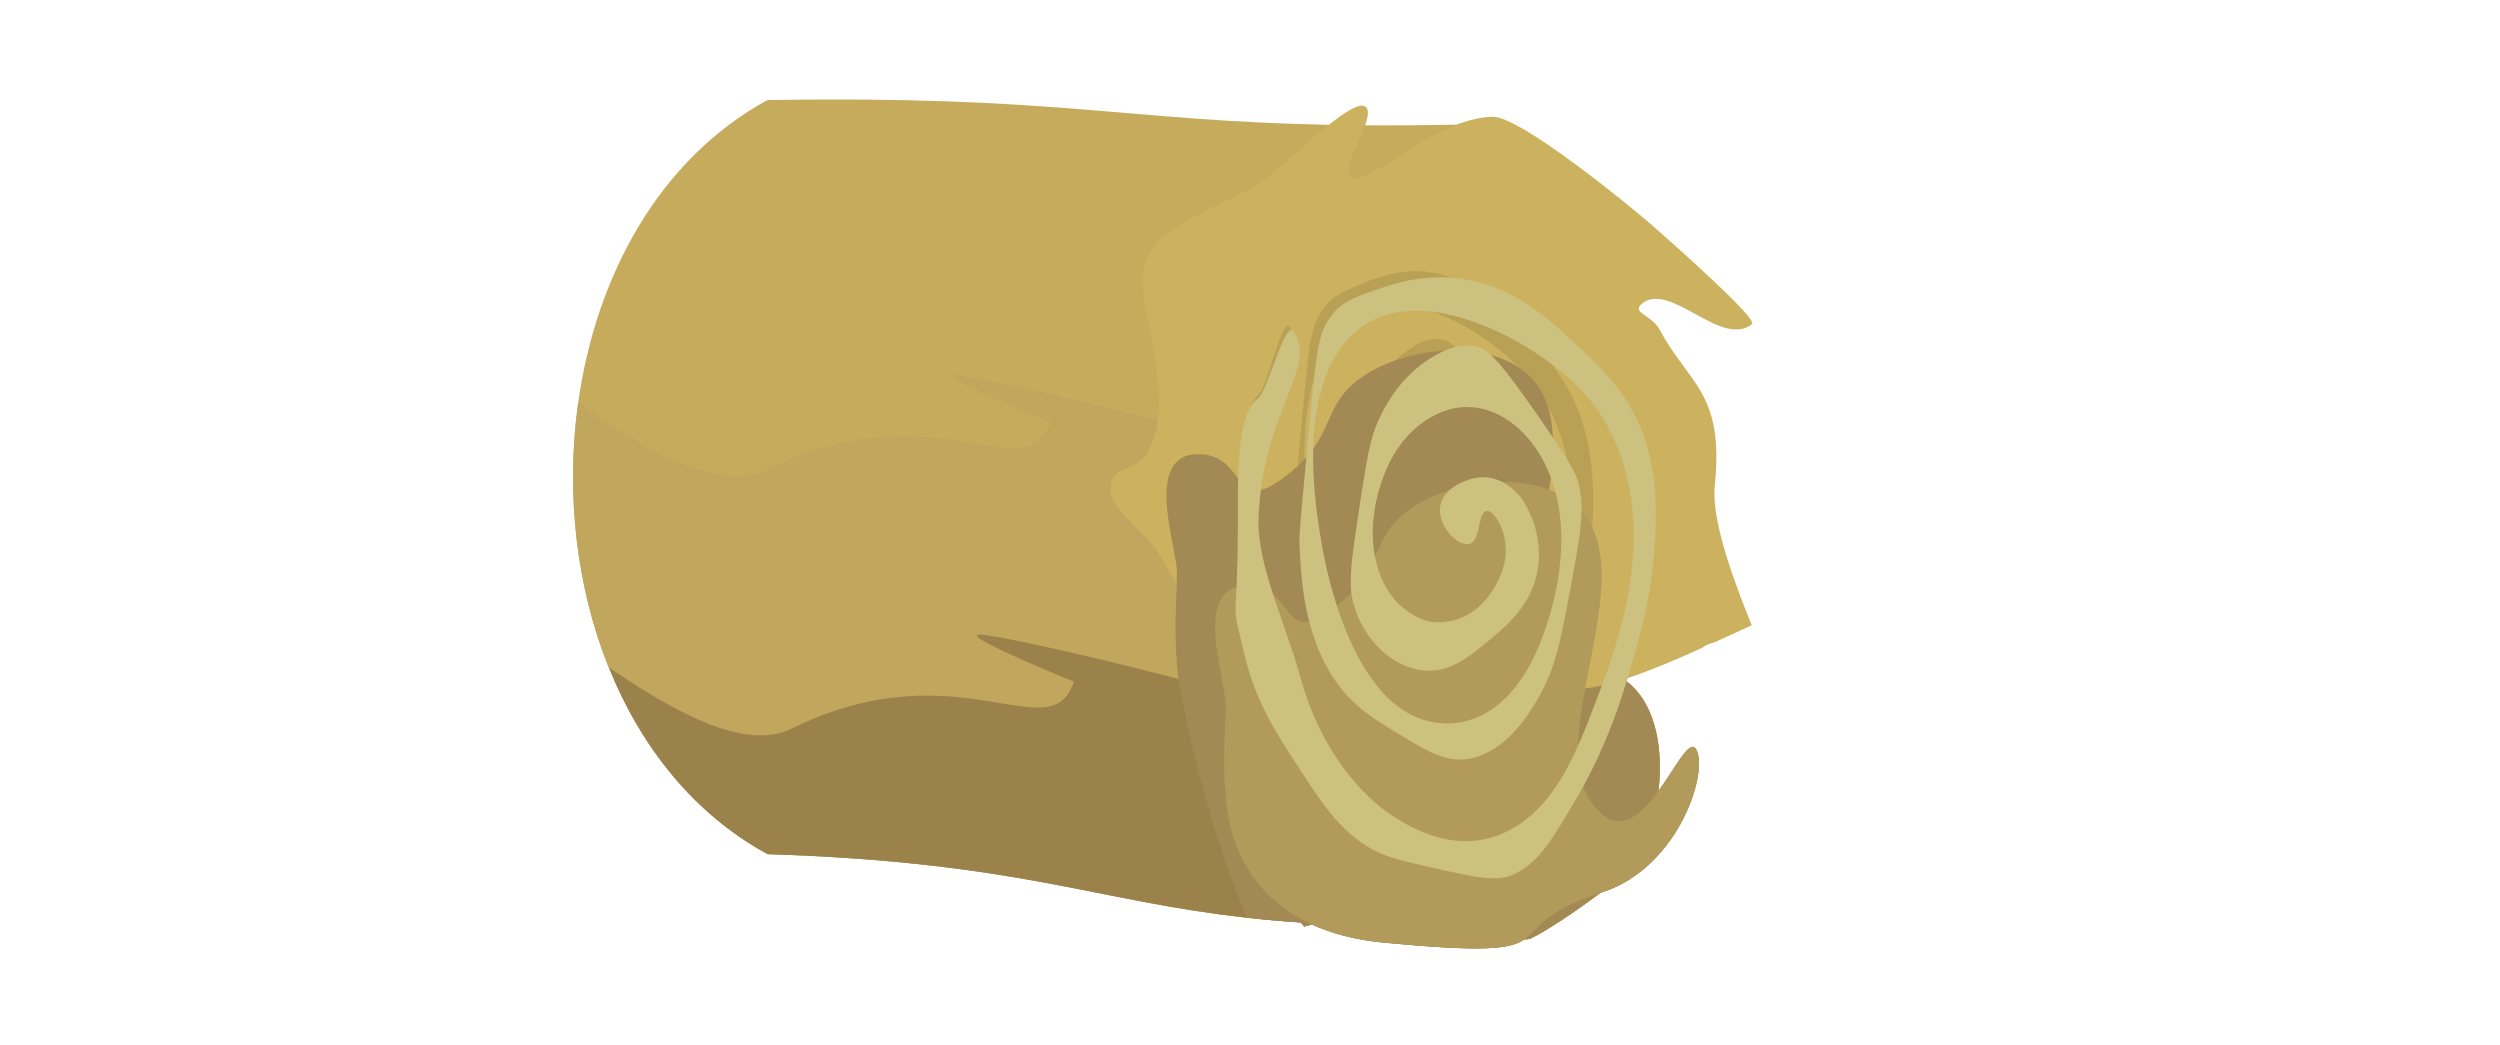 <?xml version="1.0" encoding="UTF-8"?>
<svg id="Alt" xmlns="http://www.w3.org/2000/svg" viewBox="0 0 495 207">
  <defs>
    <style>
      .cls-1 {
        opacity: .1;
      }

      .cls-1, .cls-2, .cls-3, .cls-4, .cls-5, .cls-6, .cls-7, .cls-8 {
        stroke-width: 0px;
      }

      .cls-2 {
        fill: #9b824b;
      }

      .cls-3 {
        fill: #a38954;
      }

      .cls-4 {
        fill: #ccb25e;
      }

      .cls-5 {
        fill: #ccc17f;
      }

      .cls-6 {
        fill: #c6ab5d;
      }

      .cls-7 {
        fill: #c1a75d;
      }

      .cls-8 {
        fill: #b29a5b;
      }
    </style>
  </defs>
  <ellipse class="cls-1" cx="273.51" cy="111.31" rx="46.65" ry="69.98"/>
  <path class="cls-6" d="m120.55,132.14h0c6.28,15.63,16.75,28.97,31.43,36.98,50.02,1.62,64.61,9.22,94.85,12.58h0c3.36.38,6.92.7,10.74.95.52.04,1.06.07,1.59.1h0c.41.03.83.05,1.25.07h0c3.62.21,7.48.35,11.63.43,3.42.06,7.02.08,10.86.04h0c2.88-.03,5.88-.08,9.03-.18-.04-2.51-.05-5-.05-7.48,0-.71,0-1.4.01-2.1,0-.88,0-1.75.02-2.62.01-1.5.03-3,.06-4.48,0-.08,0-.17,0-.25.02-1.56.05-3.11.09-4.65.09-3.94.22-7.84.37-11.71.09-2.12.18-4.22.28-6.32.03-.55.05-1.1.08-1.65,0-.23.02-.47.03-.7h0c.16-3.26.34-6.48.53-9.7.07-1.21.14-2.43.21-3.63.18-3.03.37-6.03.56-9.05h0c.06-.97.12-1.93.19-2.9h0c.29-4.39.57-8.76.85-13.14t0-.01c.03-.42.05-.83.08-1.25.12-2.01.25-4.01.37-6.02.02-.24.03-.48.05-.72.13-2.17.25-4.33.37-6.51h0c.11-2.09.23-4.19.33-6.29.01-.14.02-.28.02-.42.16-3.18.3-6.38.41-9.6.02-.38.03-.76.04-1.14.02-.49.04-.98.05-1.47.04-1.15.07-2.3.11-3.45.04-1.6.08-3.2.11-4.82.03-1.22.05-2.44.06-3.66.04-2.1.05-4.21.06-6.33.03-8.65-.16-17.49-.64-26.57-2.86.08-5.61.15-8.25.21h0c-6.61.13-12.59.17-18.09.13-2.49-.02-4.89-.05-7.2-.1-40.52-.81-53.97-5.83-111.09-4.9-21.52,11.74-34.02,34.97-37.49,60.05-2.44,17.62-.42,36.16,6.05,52.27Z"/>
  <path class="cls-7" d="m120.55,132.14h0c6.28,15.63,16.75,28.97,31.43,36.98,50.02,1.62,64.61,9.22,94.85,12.58h0c3.36.38,6.92.7,10.74.95.22.27.43.54.65.81.51-.14,1.02-.29,1.52-.43.23-.06.45-.13.67-.2h0c2.3-.68,4.5-1.42,6.61-2.2,6.51-2.42,12.13-5.31,17.01-8.5.09-.05.17-.11.25-.17,2.67-1.75,5.12-3.6,7.36-5.51.11-.09.22-.18.33-.27,3.75-3.22,6.93-6.61,9.62-10.02,5.45-6.89,8.97-13.88,11.41-19.82.37-.91.73-1.79,1.05-2.65.22-.58.43-1.13.63-1.67,0,0,0-.02,0-.02s0,0,0-.01c1.73-4.73,2.79-8.39,3.79-10.18.49-.87.95-1.77,1.37-2.71h0c1.71-3.71,2.94-7.84,3.59-11.99h0s0-.01,0-.02c0-.01,0-.02,0-.02,1.39-8.85.09-17.74-4.97-22.6-.09-.08-.18-.17-.26-.24h0c-.66-.6-1.36-1.06-2.09-1.4-1.06-.51-2.17-.76-3.35-.81-1.61-.07-3.32.24-5.13.81-.18.05-.36.11-.54.18-.54.18-1.09.38-1.65.61-1.32.52-2.69,1.16-4.09,1.85-.7.34-1.41.7-2.13,1.07-1.05.54-2.11,1.1-3.19,1.67-3.41,1.79-7.01,3.65-10.78,5.13,0,0-.02,0-.02,0-.52.21-1.05.41-1.58.59-.01,0-.02.01-.03.01-3.35,1.2-6.82,2.05-10.39,2.22-1.14.06-2.28.05-3.43-.04-.22-.02-.44-.04-.65-.06-.9-.09-1.81-.23-2.73-.43-2.11-.46-4.25-1.2-6.4-2.28-.26-.13-.51-.26-.77-.4-.25-.13-.52-.27-.81-.41-.06-.03-.11-.05-.17-.08-.33-.16-.69-.32-1.07-.49-.08-.04-.18-.08-.26-.11-1.61-.69-3.61-1.44-5.89-2.22-.15-.05-.3-.1-.45-.15-1.42-.48-2.95-.97-4.56-1.47-.16-.05-.32-.1-.48-.16-4.51-1.39-9.65-2.84-14.94-4.25-.46-.12-.92-.25-1.39-.37-17.94-4.74-37.25-8.96-39.95-8.96-4.38,0,18.66,9.33,18.66,9.33-4.67,14-22.86-6.98-55.99,9.33-9.83,4.84-25.25-4.72-37.49-13.09-2.44,17.62-.42,36.16,6.05,52.27Z"/>
  <path class="cls-2" d="m120.55,132.14c6.28,15.63,16.75,28.97,31.43,36.98,50.02,1.62,64.61,9.22,94.85,12.58h0c3.36.38,6.92.7,10.74.95.22.27.43.54.65.81.51-.14,1.02-.29,1.52-.43,3.72,1.71,8.19,2.95,13.52,3.53.27.03.55.06.83.09,19.8,1.86,24.88,1.3,27.74-.65.6,0,1.05-.07,1.32-.2,2.91-1.4,8.37-5.01,13.8-9.06.12-.04.25-.08.38-.12,1.93-.62,3.71-1.48,5.34-2.5.16-.37.32-.69.48-.97.39-.7.76-1.42,1.11-2.16,2.1-4.38,3.53-9.39,4.1-14.33.96-8.25-.48-16.3-5.21-20.83-.36-.34-.73-.65-1.1-.91-.19-.13-.38-.26-.58-.37-1.08-.65-2.24-1.01-3.46-1.12-.08-.02-.16-.02-.23-.03-1.08-.08-2.22.01-3.41.25-.11.02-.21.04-.32.06-1.43.32-2.91.82-4.47,1.48-.38.15-.76.32-1.15.49-1.09.49-2.21,1.03-3.36,1.61,0,0,0,0,0,0-.05.02-.1.05-.16.08-3.79,1.92-7.87,4.22-12.19,6.14-.81.36-1.63.72-2.46,1.04-3.22,1.29-6.55,2.3-9.97,2.75h0c-1.06.14-2.13.22-3.21.24h0c-4.26.08-8.65-.82-13.12-3.25-.87-.47-2-.98-3.34-1.53-.76-.3-1.58-.62-2.46-.94-2.45-.89-5.35-1.85-8.57-2.83h0c-.15-.05-.29-.09-.44-.13-2.13-.65-4.38-1.31-6.71-1.96-1.25-.35-2.53-.71-3.82-1.06-1.73-.47-3.48-.94-5.25-1.4-1.37-.36-2.76-.72-4.14-1.07-16.47-4.21-32.78-7.73-35.25-7.73-4.38,0,18.66,9.33,18.66,9.33-4.67,14-22.86-6.98-55.99,9.33-9.46,4.66-24.09-4.02-36.1-12.15Z"/>
  <path class="cls-4" d="m219.85,96.57c-.19,3.26,3.9,6.5,7.11,9.92.83.89,1.6,1.79,2.22,2.7.63.93,2.24,3.7,3.82,6.59.43.79.86,1.6,1.27,2.37,1.97,3.75,3.37,11.08,4.33,17.69.6,4.15,1.03,8.01,1.32,10.52.47,4.08,1.43,7.95,2.77,11.65,1.66,4.59,3.9,8.92,6.51,13.05,0,0,0,0,0,.01,2.22,3.54,4.71,6.94,7.32,10.26.35.44.69.88,1.04,1.32.22.27.43.54.65.81.51-.14,1.02-.29,1.52-.43,3.72,1.71,8.19,2.95,13.52,3.53-.58-1.13-1.02-2.07-1.23-2.74-.07-.22-.06-.4.02-.57.59-1.21,5.28-.79,10.86.04h0c7.03,1.05,15.47,2.76,18.93,2.7.6,0,1.05-.07,1.32-.2,2.91-1.4,8.37-5.01,13.8-9.06,2.53-1.88,5.06-3.86,7.32-5.76,5.05-4.24,8.77-8.04,8.24-9.42.47-2.84,2-8.04,3.18-13.42-1.37-1.51-3.96,3.89-7.32,8.51.96-8.25-.48-16.3-5.21-20.83-.36-.34-.73-.65-1.1-.91.07-.21.13-.42.19-.62,4.61-1.53,9.73-3.72,14.71-5.97,0,0,0,0,0,0,.63-.51,1.48-.89,2.46-1.11,2.58-1.18,5.08-2.34,7.43-3.4-3.33-8.14-8.04-20.68-7.33-27.57,1.91-18.57-5.05-19.97-10.97-31.07-1.48-2.77-5.67-3.21-3.43-5.04,5.56-4.54,15.73,8.91,21.78,4.05,1.25-1-15.76-16.03-19.8-19.58-3.62-3.18-26.02-21.64-31.59-21.47-2.4.07-4.81.68-7.15,1.59h0c-9.39,3.62-17.82,12.02-20.7,10.35-2-1.16,1.23-6.43,2.61-10.22.66-1.81.9-3.28-.05-3.8-1.16-.63-3.93,1.15-7.14,3.71-4.98,3.98-10.98,9.83-13.57,11.51-6.76,4.38-24.05,8.96-23.33,19.54.54,7.89,4.33,18.64,3.09,27.48-.33,2.38-1.03,4.62-2.26,6.64-2.14,3.51-6.88,2.05-7.15,6.66Z"/>
  <path class="cls-1" d="m287,99.88c1.2-.56,3.08,2.91,3.27,6.77.23,4.56-1.97,8.3-2.69,9.53-3.95,6.71-9.61,5.76-10.03,5.68-.61-.12-6.46-1.43-8.71-10.46-2.24-8.96,1-17.78,1.58-19.37,3.31-9.02,8.9-11.53,10.55-12.14,6.49-2.37,13,2.5,16.31,11.08,5.2,13.46.11,29.75-.73,32.43-1.02,3.27-3.54,11.07-8.92,15.52-5.37,4.44-10.29,2.8-11.67,2.3-11.97-4.33-15.75-29.25-16.37-33.83-.92-6.7-3.64-26.67,3.16-38.73,10-17.73,31.18-1.68,32.57-.59,4.61,3.61,12.31,9.63,15.26,23.99,3.59,17.49-2.34,35.3-5.58,45.04-3.13,9.4-6.52,19.56-13.51,24.89-9.2,7.02-17.91.53-20.9-1.7-1.16-.87-10.94-8.47-15-27.22-2.24-10.36-6.99-21.86-6.58-31.28.89-20.84,10.12-29.57,6.41-36.97-1.4-2.79-4.58,11.93-6.16,13.25-2.31,1.92-3.54,7.68-3.66,19.81-.28,29.48-1.73,17.9.76,31.19,1.71,9.13,4.91,15,9.56,23.52,3.06,5.61,5.74,10.42,10.35,13.84,2.74,2.04,5.54,2.74,11.14,4.16,6.95,1.75,10.42,2.63,13.3,1.08,4.2-2.26,6.64-7.09,10.82-15.36,5.62-11.12,8.28-21.63,9.97-28.43,1.52-6.12,2.85-11.58,3.48-19.21.38-4.61.99-11.94-.32-19.52-1.99-11.51-7.33-17.29-13.36-23.83-3.86-4.18-8.78-9.39-16.31-11.08-6.87-1.54-12.31.66-15.47,1.99-4.15,1.75-6.27,2.69-8.13,5.84-2.01,3.4-2.31,6.9-3.74,22.44-1.83,19.85-1.9,20.31-1.84,22.6.14,5.67.38,14.72,3.86,23.06,3.18,7.6,7.37,10.56,12.25,14,5.21,3.67,8.57,6.04,13.04,4.31,5.69-2.2,9.27-9.52,10.55-12.14,2.87-5.87,3.8-11.34,5.64-22.29,1.61-9.56,2.42-14.34,1.58-19.37-.32-1.89-.8-3.6-6.55-13.53-7.04-12.16-8.52-13.4-10.35-13.84-3.26-.79-6.09,1.3-7.86,2.61-1.22.9-5.58,4.37-8.65,12.29-1.47,3.8-2.08,7.91-3.22,15.98-1.48,10.5-2.23,15.74-1.58,19.37,1.49,8.32,6.94,13.81,12.25,14,4.08.14,7.15-2.87,10.03-5.68,3.68-3.6,8.12-7.95,8.92-15.52.79-7.51-2.56-12.92-2.75-13.22-.31-.49-3.13-4.74-7.34-3.85-1.87.4-5.84,2.19-6.23,5.99-.4,3.99,3.34,8.31,5.17,6.92,1.51-1.14,1.17-5.72,2.43-6.3Z"/>
  <path class="cls-3" d="m233.01,115.78c-.16,4.08-.53,8.9.05,16.1.05.68.16,1.54.3,2.56.73,4.96,2.55,13.63,5.33,23.45h0c2.16,7.65,4.9,15.99,8.14,23.81h0c3.36.38,6.92.7,10.74.95.22.27.43.54.65.81.51-.14,1.02-.29,1.52-.43,3.72,1.71,8.19,2.95,13.52,3.53.27.03.55.06.83.09,19.8,1.86,24.88,1.3,27.74-.65.6,0,1.05-.07,1.32-.2,2.91-1.4,8.37-5.01,13.8-9.06.12-.04.25-.08.38-.12,1.93-.62,3.71-1.48,5.34-2.5,10.88-6.83,15.2-21.26,13.32-25.49-.09-.21-.19-.36-.3-.48-1.37-1.51-3.96,3.89-7.32,8.51.96-8.25-.48-16.3-5.21-20.83-.36-.34-.73-.65-1.1-.91.07-.21.13-.42.19-.62-.25.09-.51.17-.77.25-1.48.47-2.9.87-4.24,1.17-.02,0-.04.01-.06.02-1.16.26-2.27.46-3.3.56-.3.03-.59.06-.87.07-1.39.09-2.63-.01-3.66-.32-.32-.1-.63-.22-.91-.36-.38-.18-.72-.41-1.02-.67-.3-.26-.58-.54-.84-.82-.16-.16-.3-.32-.44-.49-1-1.18-1.72-2.53-2.24-4.01-1.24-3.56-1.26-7.87-.73-12.55h0c.33-2.92.88-5.97,1.47-9.07h0c.72-3.71,1.49-7.46,2.05-11.11.13-.82.25-1.64.35-2.46.34-2.73.53-5.38.43-7.87h0c-.05-1.24-.17-2.43-.37-3.58-.15-.84-.34-1.67-.6-2.46h0c-.74-2.37-1.93-4.47-3.76-6.22-.65-.63-1.36-1.19-2.13-1.7-1.15-.76-2.42-1.37-3.77-1.86-.52-.19-1.06-.36-1.61-.51-2.07-.58-4.31-.88-6.59-.93-.86-.02-1.72,0-2.59.04h0c-3.34.19-6.71.87-9.8,1.95-2.25.79-4.35,1.81-6.17,3.01-6.76,4.44-6.14,9.06-10.08,14.49-.39.55-.84,1.11-1.35,1.67-.12.14-.25.28-.38.42-.33.35-.68.7-1.06,1.06-.1.09-.2.19-.3.28-.26.25-.54.49-.83.74-2.91,2.47-4.94,3.64-6.45,3.98-.09.02-.18.04-.27.06-1.71.28-2.74-.55-3.73-1.74-.18-.21-.35-.43-.52-.65-1.55-2.02-3.22-4.58-7.41-4.76-11.63-.5-4.67,18.42-4.67,23.33,0,.83-.02,1.68-.05,2.57Z"/>
  <path class="cls-8" d="m242.69,139.29c0,4.67-.7,9.9,0,18.66,0,.02,0,.04,0,.06.21,2.55.69,5.19,1.55,7.82h0c1.91,5.84,5.66,11.52,12.28,15.51.83.5,1.71.98,2.63,1.42h0c.19.1.38.19.58.27,3.72,1.71,8.19,2.95,13.52,3.53.27.03.55.06.83.09,19.8,1.86,24.88,1.3,27.74-.65,2.92-1.99,3.52-5.44,15.12-9.25.12-.04.25-.08.38-.12,1.93-.62,3.71-1.48,5.34-2.5,10.88-6.83,15.2-21.26,13.32-25.49-.09-.21-.19-.36-.3-.48-1.37-1.51-3.96,3.89-7.32,8.51-3.2,4.41-7.11,8.11-11.32,4.41-1.7-1.49-2.84-3.32-3.55-5.42-.62-1.8-.92-3.79-1-5.92-.03-.7-.03-1.43-.01-2.16h0c.09-3.53.66-7.35,1.39-11.28.16-.88.33-1.76.5-2.64.1-.54.21-1.07.31-1.61,0,0,0-.02,0-.02s0,0,0-.01c1.97-10.09,4.05-20.37.59-27.55v-.02c-.56-1.16-1.26-2.24-2.14-3.23-.24-.27-.5-.53-.76-.79-.25-.24-.52-.48-.79-.7-1.07-.89-2.28-1.63-3.59-2.23-.43-.2-.86-.38-1.31-.54-1.2-.46-2.48-.8-3.8-1.05-1.38-.26-2.81-.41-4.27-.47-.41-.02-.82-.02-1.23-.02-.59,0-1.18.02-1.77.05-1.21.07-2.43.21-3.64.4-1.68.27-3.33.66-4.92,1.16-2.69.84-5.2,1.99-7.34,3.39-.11.07-.22.15-.32.21-4.49,3.07-5.58,6.22-7.15,9.67-.63,1.38-1.34,2.8-2.37,4.28-.63.91-1.38,1.83-2.32,2.78-.54.57-1.16,1.14-1.84,1.72-.25.21-.5.42-.74.62-.1.08-.2.16-.3.23-.77.62-1.47,1.13-2.1,1.56-1.37.91-2.46,1.4-3.37,1.59-.7.15-1.29.12-1.81-.05-2.1-.66-3.04-3.48-5.35-5.35,0,0,0,0,0,0-.23-.18-.47-.36-.73-.52-1.03-.65-2.3-1.1-3.98-1.17-.84-.04-1.59.03-2.24.18-.1.03-.2.05-.3.08-6.91,2-3.45,14.45-2.4,20.68.17.97.27,1.78.27,2.39Z"/>
  <path class="cls-5" d="m246.46,129.82c.11.49.23.96.36,1.43.75,2.81,1.67,5.33,2.76,7.74h0c2.17,4.76,5.01,9.11,8.56,14.53,3.71,5.66,6.96,10.51,12.47,14.01,3.28,2.08,6.6,2.83,13.25,4.33.15.04.3.07.45.1.74.17,1.44.33,2.12.48,2.11.47,3.92.84,5.49,1.1.92.15,1.77.26,2.55.32,2.06.15,3.69-.04,5.17-.7,4.94-2.19,7.76-7,12.58-15.22.45-.77.88-1.53,1.3-2.29,4.2-7.66,6.78-14.92,8.55-20.74.07-.21.13-.42.19-.62.51-1.7.94-3.26,1.34-4.66,1.71-6.11,3.2-11.55,3.83-19.19.38-4.61,1-11.94-.67-19.55-2.53-11.55-8.94-17.42-16.18-24.06-.69-.63-1.42-1.29-2.17-1.96-3.05-2.68-6.65-5.5-11.2-7.46-1.87-.8-3.9-1.47-6.12-1.91-1.2-.24-2.36-.4-3.48-.49-6.51-.54-11.63,1.16-14.81,2.25-4.9,1.69-7.39,2.6-9.54,5.72-1.69,2.45-2.32,4.97-3.09,12.1-.29,2.7-.61,6.05-1.01,10.31-.18,1.88-.34,3.59-.48,5.14-.07.72-.13,1.4-.2,2.05-.04.48-.09.95-.13,1.39-1.08,11.48-1.12,12.11-1.04,14.01.18,3.88.42,9.35,1.92,15.1.69,2.66,1.65,5.39,3,8.05,3.88,7.66,8.88,10.68,14.72,14.2,1.19.72,2.29,1.38,3.34,1.99h0c1.08.62,2.1,1.17,3.09,1.62,3.08,1.42,5.84,1.93,9.07.91h0c6.67-2.1,10.81-9.34,12.3-11.96,0-.01.01-.02.02-.03.1-.18.2-.36.31-.54,0,0,0,0,0,0,.55-1.03,1.05-2.06,1.49-3.11,1.98-4.69,2.94-9.92,4.54-18.57,1.2-6.47,1.99-10.75,2.04-14.4.03-1.74-.11-3.34-.46-4.97-.24-1.15-.56-2.23-2.31-5.13-.7-1.17-1.64-2.63-2.9-4.5h0c-.6-.9-1.27-1.88-2.02-2.97-.23-.34-.47-.68-.72-1.04-3.74-5.39-6.18-8.66-7.93-10.67-.6-.68-1.11-1.22-1.57-1.65-1.25-1.18-2.08-1.5-2.98-1.7-1.5-.33-2.91-.22-4.2.11-.7.18-1.37.42-2,.69h0c-1.2.53-2.23,1.17-3.07,1.68-1.43.88-6.55,4.3-10.07,12.18-1.06,2.36-1.71,4.86-2.34,8.36h0c-.24,1.35-.49,2.85-.76,4.55-.15.95-.3,1.96-.47,3.05-.48,3.13-.88,5.78-1.2,8.07-.63,4.59-.88,7.69-.59,10.08.05.43.12.83.21,1.21,1.4,6.19,5.35,10.85,9.86,12.96,1.58.74,3.22,1.17,4.86,1.24,4.49.19,7.92-2.36,11.08-4.95.24-.2.48-.39.71-.59.45-.37.91-.75,1.38-1.15,1.37-1.15,2.77-2.39,4.04-3.82,1.35-1.49,2.56-3.18,3.46-5.15h0c.72-1.58,1.23-3.33,1.45-5.3.15-1.33.14-2.59.03-3.77h0c-.24-2.57-.97-4.75-1.7-6.38-.84-1.86-1.67-2.99-1.78-3.13-.18-.23-1.01-1.29-2.35-2.27-.42-.31-.9-.61-1.42-.88-.53-.27-1.1-.5-1.72-.66-.98-.26-2.08-.36-3.26-.16-.39.07-.87.18-1.38.33-1.27.39-2.79,1.07-3.97,2.1-1.02.88-1.78,2.03-1.93,3.47-.11,1.06.12,2.16.58,3.16.98,2.21,3,3.99,4.57,4.1.4.03.77-.04,1.08-.24,1.77-1.12,1.31-5.71,2.78-6.27.19-.07.4-.07.62,0,.17.05.33.13.5.26,1.27.89,2.64,3.62,2.86,6.57.34,4.58-2.2,8.28-3.04,9.5-.3.44-.61.84-.93,1.22h0c-1.05,1.24-2.16,2.13-3.27,2.78-3.67,2.15-7.23,1.6-7.58,1.54-.3-.05-1.63-.32-3.3-1.23-2.41-1.32-5.52-4-7.17-9.37-.23-.74-.41-1.47-.55-2.19-1.12-5.58-.01-10.84,1-14.1.48-1.52.93-2.61,1.13-3.07,3.78-8.98,10.37-11.41,12.32-12,.83-.25,1.66-.41,2.49-.49,2.46-.24,4.9.23,7.17,1.31.12.05.24.11.36.18,1.65.82,3.21,1.96,4.63,3.37,1.9,1.89,3.55,4.25,4.83,6.97.31.67.6,1.34.85,2.02.38.99.69,1.99.95,3,3.22,12.28-1.35,25.1-2.18,27.45-.4,1.14-1.02,2.84-1.92,4.75-1.67,3.54-4.31,7.81-8.4,10.65-.91.63-1.8,1.14-2.69,1.53-.21.1-.41.19-.62.26-4.95,2-9.13.76-10.48.33-.47-.15-.93-.32-1.38-.51-8.08-3.45-12.92-13.63-15.63-22.02-1.72-5.29-2.59-9.87-2.89-11.59-.53-2.99-1.51-8.59-1.76-14.96-.06-1.48-.08-3-.04-4.55.17-6.74,1.39-13.81,4.96-19.23,4.73-7.18,11.75-8.7,18.51-7.91,4.99.58,9.84,2.43,13.53,4.18,3.56,1.7,6.04,3.31,6.52,3.63,1.07.72,2.28,1.52,3.57,2.47,2.55,1.87,5.39,4.28,7.98,7.57,1.11,1.4,2.17,2.96,3.14,4.71h0c1.5,2.7,2.8,5.83,3.74,9.5,1.16,4.48,1.57,8.98,1.49,13.35,0,0,0,.01,0,.02t0,.01h0c-.18,9.95-2.93,19.25-5.44,26.29-.22.62-.44,1.23-.66,1.81-.06.17-.12.33-.18.5-.4,1.08-.79,2.09-1.15,3.03-1.11,2.92-2.25,5.91-3.54,8.81h0c-2.85,6.4-6.44,12.32-12.08,15.91-1.24.79-2.48,1.4-3.7,1.87-1.61.61-3.2.96-4.73,1.1-.11.01-.22.02-.32.03-3.22.25-6.22-.38-8.79-1.3-3.24-1.16-5.8-2.79-7.24-3.71-1.15-.73-9.35-6.17-15.02-18.69-1.19-2.61-2.27-5.54-3.15-8.79-1.43-5.28-3.62-10.86-5.39-16.31,0,0,0,0,0,0-1.72-5.29-3.04-10.46-2.87-15.11.07-1.96.23-3.82.46-5.57.34-2.66.84-5.09,1.43-7.33,3.12-11.96,8.59-18.32,5.15-24.02-.18-.29-.37-.39-.58-.34-1.84.41-4.85,12.35-6.52,13.51-.54.38-1.03.91-1.46,1.61-.96,1.56-1.66,3.98-2.08,7.46-.23,1.92-.38,4.16-.45,6.77-.03,1.23-.05,2.54-.04,3.93.03,9.23-.13,14.43-.27,17.64-.31,7.05-.53,4.43,1.63,13.6Z"/>
</svg>